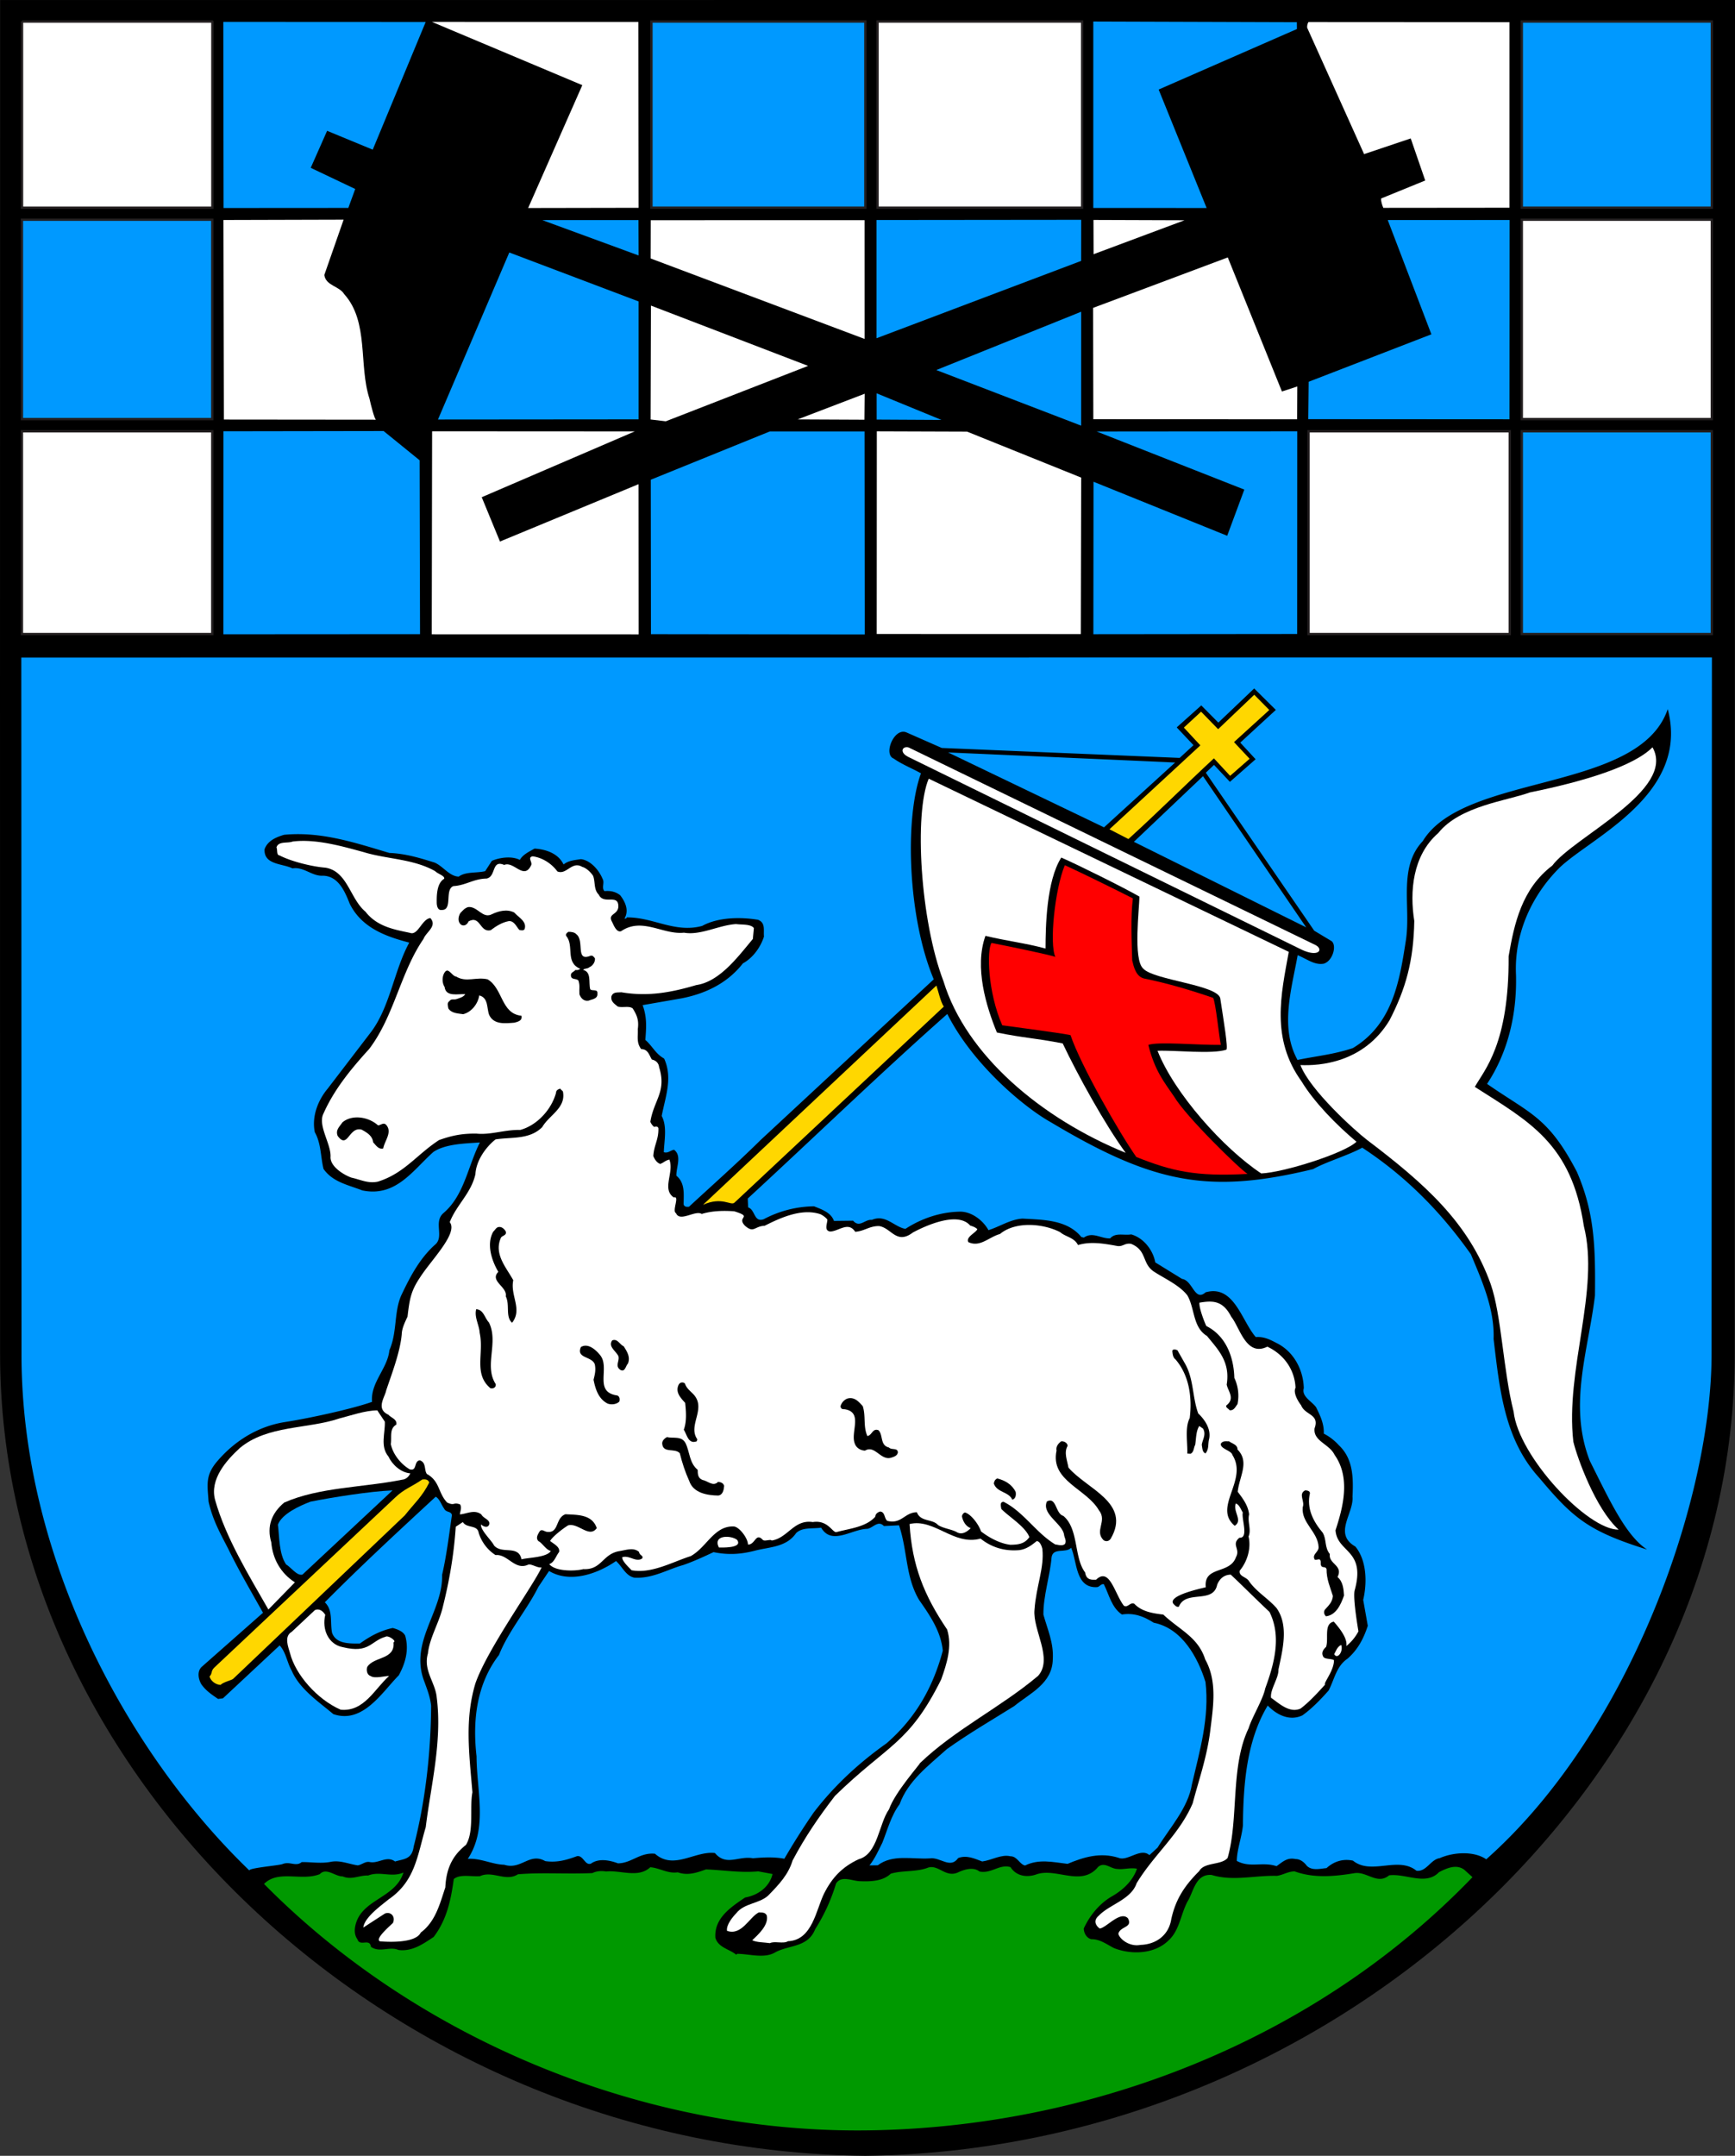 <svg xmlns="http://www.w3.org/2000/svg" xml:space="preserve" width="178.728" height="222.033"><rect width="100%" height="100%" fill="#333333" stroke="none"/><defs><clipPath clipPathUnits="userSpaceOnUse" id="a"><path d="M37.52 305.883v187.346h155.019V305.883"/></clipPath></defs><g clip-path="url(#a)" transform="matrix(1.25 0 0 -1.25 -53.717 610.49)"><path d="m185.956 488.393-.026-111.546c.03-35.19-33.12-65.61-71.644-66.081-38.535.424-71.299 30.886-71.305 66.076l-.007 54.574.01 56.972" style="fill:#000;fill-opacity:1;fill-rule:evenodd;stroke:none"/><path d="m78.055 486.581-4.364-10.521-3.76 1.554-1.35-3.05 3.667-1.744-.569-1.56-10.28-.007-.022 15.336" style="fill:#09f;fill-opacity:1;fill-rule:evenodd;stroke:none"/><path d="m95.58 486.584.022-15.314-9.103-.017 4.463 10.122-12.39 5.212" style="fill:#fff;fill-opacity:1;fill-rule:evenodd;stroke:none"/><path d="m149.847 486.564.007-.564-11.395-4.986 3.954-9.76-9.34.004.001 15.36" style="fill:#09f;fill-opacity:1;fill-rule:evenodd;stroke:none"/><path d="m167.372 486.566-.002-15.29-10.397-.01c-.072.164-.219.563-.174.774l3.628 1.48-1.195 3.467-3.842-1.293-4.69 10.41c-.027.235.087.472.112.472M69.7 465.733c.129-.893 1.234-.903 1.643-1.58 2.05-2.28 1.177-5.844 2.08-8.608.1-.47.422-1.736.54-1.734l-12.538.012-.036 16.442 9.902.027" style="fill:#fff;fill-opacity:1;fill-rule:evenodd;stroke:none"/><path d="m95.59 470.259.013-2.917-7.94 2.914" style="fill:#09f;fill-opacity:1;fill-rule:evenodd;stroke:none"/><path d="m114.222 470.25.002-9.784-17.63 6.63.008 3.152" style="fill:#fff;fill-opacity:1;fill-rule:evenodd;stroke:none"/><path d="m132.07 466.894-16.86-6.37-.001 9.74 16.866.017" style="fill:#09f;fill-opacity:1;fill-rule:evenodd;stroke:none"/><path d="m140.59 470.243-7.493-2.796-.01 2.822" style="fill:#fff;fill-opacity:1;fill-rule:evenodd;stroke:none"/><path d="m167.383 470.265-.011-16.42-16.584.01.033 3.082 10.114 3.91-3.596 9.413M95.602 463.555l.001-9.715-16.536-.014 5.878 13.762" style="fill:#09f;fill-opacity:1;fill-rule:evenodd;stroke:none"/><path d="m144.156 467.182 4.463-11.048 1.265.415-.013-2.706-16.796.007-.018 9.174M109.57 458.245l-11.73-4.566-1.249.15.027 9.385" style="fill:#fff;fill-opacity:1;fill-rule:evenodd;stroke:none"/><path d="m132.073 462.707-.003-9.386-11.935 4.582M120.562 453.792l-5.34.029-.004 2.164" style="fill:#09f;fill-opacity:1;fill-rule:evenodd;stroke:none"/><path d="m114.231 455.949-.021-2.14-5.505.026" style="fill:#fff;fill-opacity:1;fill-rule:evenodd;stroke:none"/><path d="m77.555 450.468.034-14.326-16.207-.01.008 16.726 13.195.02" style="fill:#09f;fill-opacity:1;fill-rule:evenodd;stroke:none"/><path d="m95.285 452.848-12.612-5.423 1.503-3.652 11.422 4.727.01-12.373-17.054.004.03 16.726" style="fill:#fff;fill-opacity:1;fill-rule:evenodd;stroke:none"/><path d="m114.222 452.844.016-16.724-17.619.02-.014 12.726 9.807 3.977" style="fill:#09f;fill-opacity:1;fill-rule:evenodd;stroke:none"/><path d="m122.667 452.83 9.408-3.79-.03-12.891-16.82.006.008 16.7" style="fill:#fff;fill-opacity:1;fill-rule:evenodd;stroke:none"/><path d="m149.882 452.856-.007-16.701-16.796-.017.012 12.561 11.016-4.452 1.412 3.804-12.172 4.79M184.053 434.22l-.028-57.35c.027-11.831-6.654-31.108-18.57-41.674-.996.694-2.688.603-3.834.095-.752-.104-1.092-1.143-1.916-1.035-1.521 1.228-3.713-.399-5.233.83-.825.178-1.575-.067-2.18-.615-.564-.054-1.197-.227-1.625.192-.24.326-.572.558-.924.553-.708.156-1.08-.248-1.569-.584-1.18.386-2.163-.167-3.275.431.012.94.4 1.91.505 2.923.029 3.435.314 7.014 2.044 9.88.714-.743 1.78-1.318 2.855-.811.747.526 1.49 1.289 2.163 2.05.483.923.635 2.006 1.568 2.63.861.763 1.32 1.662 1.66 2.702l-.378 2.135c.335 1.416.29 3.25-.642 4.391-1.848 1.06-.127 2.704-.239 4.114.076 1.577.056 3.13-1.134 4.244a4.35 4.35 0 0 1-1.234.95c.037.8-.301 1.501-.639 2.18-.358.489-1.21.878-1.007 1.562-.042 1.53-.836 3.001-2.185 3.69-.569.3-1.089.576-1.771.52-1.168 1.326-1.794 4.354-4.137 3.69-.908-.811-1.047.974-1.943 1.105l-2.205 1.36c-.176.987-.941 2.012-1.98 2.306-.633-.102-1.296.172-1.737-.327-.752-.033-1.441.57-2.164.067l-.212.045c-1.17 1.444-3.194 1.419-4.842 1.517-1.01-.06-1.873-.659-2.81-.952-.482.865-1.478 1.581-2.442 1.523-1.576-.043-3.121-.58-4.405-1.419-.943.177-1.638 1.227-2.76.744-.59.063-1.004-.695-1.552-.067l-1.576-.019c-.244.703-1.024.952-1.638 1.203a9.069 9.069 0 0 1-4.151-1.063c-.82-.291-.692.792-1.283.973l-.032.73c5.49 5.053 10.814 10.222 16.446 15.208 2.097-4.162 6.327-7.686 8.506-8.906 8.412-5.026 12.987-5.98 21.641-3.876 1.075.602 2.927 1.142 4.048 1.766 3.51-2.309 6.391-5.166 8.952-8.782.92-2.2 1.96-4.516 1.873-6.986.497-4.134.877-8.27 3.762-11.434 2.793-3.33 4.053-4.396 8.893-5.913-1.754 1.131-3.107 4.079-4.723 7.304-1.797 4.613-.134 9.032.422 13.625.044 4.047-.037 6.822-1.488 10.191-2.361 4.535-3.846 4.776-7.405 7.25 1.71 2.584 2.47 5.722 2.384 8.99-.16 3.433 1.33 6.58 3.609 8.842 2.627 2.502 10.746 6.036 8.896 13.047-2.338-6.898-16.778-5.24-20.19-10.88-2.044-2.165-.97-5.35-1.383-8.132-.524-3.393-1.092-6.952-4.384-8.922-1.64-.537-3.003-.648-4.552-.973-1.467 2.664-.494 5.829.013 8.634.85-.366 1.397-.83 2.149-.703.773.244 1.087 1.542.635 1.866l-1.421.853-8.933 13.017.675.643 1.31-1.396 2.118 1.862-1.264 1.371 2.931 2.695-1.785 1.766-2.954-2.812-1.405 1.418-2.024-1.813 1.382-1.465-1.14-1.049-19.605.82-2.908 1.28c-1.017.436-1.93-1.81-1.056-2.153.688-.485 1.516-.804 2.25-1.218-1.366-3.758-1.078-11.916 1.054-16.972l-4.373-4.052-9.908-9.2c-1.953-1.93-3.954-3.695-5.885-5.482-.164-.026-.4-.029-.45.206.014.847.12 1.765-.593 2.345-.031.682.475 1.628-.19 2.138-.282-.027-.491-.312-.845-.199.014.847.304 2.098-.177 2.985.31 1.604.925 3.14.2 4.732-.71.39-.977 1.046-1.547 1.533.08 1.06.142 1.86-.223 2.867l3.192.557c1.947.376 3.773 1.222 5.07 2.884.794.433 1.442 1.288 1.737 2.209-.054.516.15 1.131-.487 1.381-1.415.242-3.297.22-4.605-.503-2.25-.615-4.032.727-6.219.701-.022-.118-.116-.096-.187-.097.392.664.077 1.365-.353 1.925-.356.278-.781.39-1.298.337-.261.303.04.683-.153 1.01-.291.725-1.007 1.54-1.784 1.624-.493-.076-1.033-.106-1.43-.44-.434.912-1.45 1.252-2.392 1.311-.42-.24-.958-.482-1.211-.932-.687.345-1.673.192-2.304-.075l-.554-.854c-.728-.174-1.6-.02-2.183-.45-.777.038-1.256.832-1.966 1.152-1.228.385-2.409.747-3.75.801-2.739.814-5.597 1.79-8.675 1.494-.656-.196-1.358-.487-1.608-1.196-.055-1.294 1.472-1.157 2.301-1.571.939.153 1.607-.663 2.524-.604 1.27-.032 1.804-1.319 2.192-2.302.99-2.011 3.02-2.716 4.909-3.21-1.29-2.369-1.582-5.383-3.25-7.497l-3.472-4.535c-.742-.88-1.338-2.227-1.062-3.588.529-.934.471-2.018.719-3.026.766-1.096 2.039-1.316 3.197-1.772 2.783-.578 4.19 1.697 5.866 3.176 1.003.671 2.673.692 3.825.777-.989-1.942-1.288-4.368-3.01-5.824-.815-.716.046-1.881-.628-2.548-1.257-1.097-2.062-2.59-2.75-4.033-.736-1.42-.386-3.156-1.072-4.717-.146-1.507-1.567-2.654-1.43-4.252-1.71-.609-5.347-1.383-7.177-1.664-2.255-.356-4.191-1.58-5.63-3.29-.95-1.141-.752-1.915-.666-3.255.35-1.595 1.046-2.763 1.648-3.955.869-1.777 1.926-3.576 2.84-5.212l-5.027-4.436c-.42-.358-.317-1.015-.053-1.459.36-.513.834-.837 1.379-1.207l.4.052 4.674 4.362c.525-.582.606-1.404.99-2.082.654-1.52 2.22-2.56 3.43-3.58 2.435-.84 4.025 1.813 5.396 3.195.53.97.869 2.08.525 3.276-.192.35-.618.51-1.02.623-1.055-.225-1.873-.682-2.712-1.28-.895-.012-1.976-.024-2.293.89-.176.914.095 1.835-.595 2.508 2.974 3.001 6.044 5.838 9.138 8.698.332-.184.455-.653.694-.98.17-.35.567-.181.642-.533-.217-1.507-.453-3.416-.81-4.926.084-3.057-2.756-5.538-1.445-8.839.22-.609.462-1.217.541-1.945-.022-3.929-.491-7.957-1.434-11.591-.151-1.084-.811-1.022-1.537-1.242-.689.509-1.34-.181-2.07-.049-.378.09-.657-.22-1.008-.27-.731.108-1.417.428-2.168.301-.845-.174-1.647-.02-2.446-.03-.49-.405-.966.084-1.574-.16-.28-.12-2.749-.315-2.746-.527-10.07 9.71-18.804 25.834-18.773 42.56l-.019 57.372" style="fill:#09f;fill-opacity:1;fill-rule:evenodd;stroke:none"/><path d="m147.576 429.893-2.908-2.646 1.287-1.373-1.607-1.407-1.335 1.442c-2.441-2.265-4.603-4.431-7.046-6.649l-1.562.804 7.49 6.914-1.36 1.465 1.42 1.311 1.406-1.442 2.976 2.836" style="fill:gold;fill-opacity:1;fill-rule:evenodd;stroke:none"/><path d="M170.902 417.076c-2.518-1.914-3.14-4.79-3.602-7.477.041-7.245-2.003-9.364-2.786-10.76 4.481-2.864 7.96-4.656 8.985-11.465 1.335-5.276-1.549-11.85-.865-17.77.322-1.337 1.832-5.53 3.734-7.246-2.563-.032-8.259 6.038-8.657 9.726-.865 3.4-.99 7.939-1.892 10.516-1.803 5.035-5.394 8.237-10.19 11.871-.997.765-4.707 4.107-5.486 6.167 1.578-.074 5.22.181 7.342 3.69 1.332 2.58 1.987 4.893 2.04 8.187-.382 2.394-.16 5.384 1.983 7.246 1.783 2.232 5.683 2.655 7.533 3.337 4.552.926 8.583 2.175 10.116 3.723 1.996-3.528-6.52-7.395-8.255-9.745M151.404 410.517c.663-.368.224-1.03-1.172-.367l-32.42 15.883c-.757.39-.458.911.037.776" style="fill:#fff;fill-opacity:1;fill-rule:evenodd;stroke:none"/><path d="m139.818 425.565-5.862-5.342-12.849 6.171" style="fill:#09f;fill-opacity:1;fill-rule:evenodd;stroke:none"/><path d="M149.183 409.965c-.64-3.513-1.489-7.145 1.047-10.666 1.033-1.706 2.867-3.588 4.531-4.979-.976-.953-6.038-2.543-7.849-2.612-3.107 2.055-7.16 6.592-8.544 10.104 1.386.064 4.496-.298 5.668.092.163.097-.217 2.374-.499 4.229-.201 1.103-5.475 1.509-6.334 2.439-.88.719-.32 5.054-.331 5.948-1.232.714-5.16 2.665-6.438 3.214-1.223-1.92-1.294-5.685-1.296-7.496-1.652.45-3.183.62-4.953 1.045-.932-2.599.071-5.832.944-7.963 2.288-.466 3.016-.434 5.422-.898 1.207-2.549 3.469-6.662 5.19-9.016-6.95 2.832-13.153 8.049-15.015 14.142-1.919 5.01-2.427 13.825-1.215 16.686" style="fill:#fff;fill-opacity:1;fill-rule:evenodd;stroke:none"/><path d="m150.617 411.982-14.2 7.049 5.697 5.409" style="fill:#09f;fill-opacity:1;fill-rule:evenodd;stroke:none"/><path d="M73.01 418.162c1.889-.565 4.052-.539 5.829-1.551.19-.21.828-.39.737-.627-.607-.36-.618-1.371-.611-1.96.003-.258.078-.657.407-.607.941-.035.215 1.673.964 1.965 1.034.06 1.663.608 2.745.622.797.174.38 1.58 1.444 1.122.796.34 1.616-1.273 2.211-.043.162.261-.336.654.133.754.8-.108 1.56-.592 2.038-1.245.756-.32 1.19.885 2.041.378.332-.09.688-.415.904-.742.194-.515.037-1.129.465-1.547.412-.888 1.669.138 1.613-1.039-.086-.66-.91-.528-.503-1.23.17-.373.387-.864.739-.742 1.726 1.173 3.438-.312 5.176-.126 1.368-.242 2.863.623 4.296.711.424-.065 1.223.016 1.463-.334l-.084-.895c-1.182-1.403-2.709-3.514-4.657-3.797-2.086-.614-3.988-.967-6.18-.593-.352-.028-.683.038-.82-.34-.064-.423.243-.608.529-.84.401-.113.916.082 1.225-.15.335-.537.529-.958.42-1.712.031-.611-.128-1.084.279-1.643.565.006.665-.51.881-.86.33-.066.568-.298.596-.627.636-2.015-.438-2.711-.721-4.502a1.08 1.08 0 0 1 .31-.42c.117.026.329.075.355-.136.012-.942-.36-1.346-.42-2.264.098-.257.29-.56.573-.651.351.145.374.262.749.361.413-1.077-.653-2.43.367-3.124.515.171-.175-1.13.18-1.291.316-.772 1.597.278 2.119-.068.866.269 1.83.28 2.678.22 1.606-.498.147-.421.885-1.188.738-.65.776-.038 1.623-.005 1.286.65 3.064 1.472 4.6.95.188-.091.426-.253.569-.44.004-.33-.295-.897.224-.984.706.008 1.494.865 2.07-.023.776.057 1.17.485 1.97.472 1.014-.153 1.43-1.559 2.782-.531 1.263.674 3.743 1.715 4.722.575.212-.068.424-.136.59-.299-.09-.283-.98-.647-.739-1.067.97-.458 1.69.42 2.604.667 1.257 1.05 3.517.89 4.96.154.452-.394 1.159-.432 1.472-1.063 1.055.318 2.14.12 3.247-.079.472-.064.609.267 1.127.179 1.347-.549.867-1.637 1.91-2.306.854-.554 2.083-1.104 2.729-1.942.625-1.075.433-2.63 1.617-3.344.907-1.119 1.931-2.118 1.624-4.003.101-.54.72-1.144-.026-1.717-.067-.19.144-.233.264-.397.354-.043.468.264.652.502a3.43 3.43 0 0 1-.26 2.16c-.045 1.74-.702 3.474-2.312 4.278-.192.42-.605 1.497-.564 1.921 1.057.177 1.927.212 2.625-1.167.693-.839 1.217-3.326 2.971-2.457 1.372-.643 2.258-1.902 2.323-3.383-.207-.403.177-1.08.465-1.453.315-.819 1.538-.71 1.105-1.892-.128-1.06 1.215-1.279 1.65-2.19 1.34-1.89.688-4.344.075-6.21.141-1.88 2.536-1.568 1.567-4.99-.132-.755.322-3.314.323-3.337a3.877 3.877 0 0 0-.997-1.212c.11.66-.607 1.522-1.036 2.01-.844-.174-.406-1.393-.633-2.078-.256-.238-.417-.498-.225-.825.143-.21.683-.133.873-.272.011-.87-.893-1.893-.728-2.009-.626-.69-1.323-1.45-2.022-1.977-.913-.41-1.77.426-2.434.888-.102.657.64 1.631.607 2.312.311 1.51.897 3.611-.156 5.08-.692.791-1.663 1.344-2.262 2.207-.216.373-.874.389-.764.884.65.784.942 1.894.72 2.808.251.544-.11 1.246.047 1.812-.08.752-.534 1.334-.94 1.87.126 1.249 1.005 2.46-.018 3.482.018.4-.454.488-.69.674-.26-.004-.52.064-.681-.197-.065-.424.877-.554.953-.93 1.318-2.076-1.642-4.3.188-5.83.7.432-.179 1.197.095 1.836.307-.115.406-.49.574-.746-.135-.473.52-2.135-.28-2.074-.7-.573.105-.916-.286-1.603-.5-1.44-2.673-.691-2.487-2.477-.117-.048-3.285-.675-2.642-1.397.144-.14.239-.255.427-.206.547 1.419 2.82.2 3.153 1.803.137.355.46.829 1.12.837 1.07-.998 2.023-1.975 3.189-3.066 1.036-2.058.36-4.37-.347-6.308-.177-.897-1.1-2.39-1.371-3.287-1.514-3.147-.803-7.467-1.728-10.677-.51-.618-1.925-.33-2.34-1.087-1.324-1.31-1.968-2.447-2.303-3.956-.219-1.368-1.292-2.087-2.538-2.125-.892-.176-1.723.473-1.823.919.157.637 1.218.485.784 1.28-.642.627-1.754-.775-2.317-.852-.238.162-.62.604-.084 1.057.882.928 2.665 1.327 3.12 2.673 1.429 2.37 3.526 4.018 4.624 6.596.494 1.888 1.153 3.731 1.433 5.875.235 1.955.632 4.124-.402 5.97-.588 1.85-2.1 2.42-3.456 3.698-.919.106-1.791.26-2.387.888-.354.16-.536-.36-.868-.152-.765 1.002-1.169 3.208-2.285 2.136-.352-.004-.799-.056-.901.6-.932 1.213-.514 3.594-1.798 4.66-.66.18-.56 1.616-1.355 1.183-.457-1.064 1.34-1.842 1.422-2.782.05-.234.218-.49.056-.728-.257-.192-.588-.031-.776-.034-1.611.969-2.62 2.698-4.277 3.524-.33-.028-.207-.38-.18-.59.57-.605 1.993-1.458 2.31-2.324-.394-.57-.934-.624-1.57-.631-.871.107-1.747.59-2.412 1.1-.171.539-.793 1.4-1.312 1.56-.142-.026-.257-.192-.256-.333.076-.376.293-.796.718-.956-.279-.286-.699-.573-1.125-.343-.426.253-1.062.293-1.56.593-.476.535-1.438.24-1.753 1.06-1.012-.012-1.259-1.003-2.438-.711-.262.208-.173.75-.597.768-.21-.072-.375-.192-.395-.428-.766-.856-2.105-.967-3.184-1.262-.328-.098-.694 1.026-1.963.823-1.555.24-2.053-1.319-3.392-1.523-.072.14-.586-.102-.73.061-.595.628-.606-.407-1.218-.391-.006.54-.747 1.496-1.194 1.491-1.6.051-2.214-1.72-3.522-2.443-1.476-.464-3.228-1.474-4.879-1.164-.19.209-.81.766-.766 1.072.586.196 1.135-.457 1.648-.097.114.26-.214.21-.266.538-.475.394-1.036.152-1.693.05-1.338-.276-1.394-1.547-2.9-1.471-.633-.172-2.302-.216-2.804.413.422.146.534.641.811.998.09.424-.43.653-.74.908.184.355 1.116 1.072 1.49 1.289.844.221 1.73-1.085 2.355-.23-.39 1.147-1.59 1.086-2.578 1.144-.844-.292-.522-1.559-1.488-1.453-.235-.003-.474.3-.659.016-.137-.238-.323-.522-.084-.778.33-.16.62-.722 1.021-.81-.323-.545-1.875-.54-2.415-.69-.25 1.221-1.627.382-2.271 1.15-.146.351-1.17 1.302-1.057 1.727.143-.163.592-.369.682.056.02.353-.499.441-.668.768-.57.44-1.223.032-1.764.002.02.259.18.567.013.823-.59.205-.422-.146-1.06.152-.762.79-.587 1.757-1.676 2.356-.24.35-.035.94-.578 1.122-.517-.054-.2-.92-.837-.74-.711.415-1.38 1.23-1.555 2.075.087.613-.133 1.269.451 1.605.088.448-.43.56-.645.816-1.065.48-.3 1.43-.19 1.997.432 1.298 1.162 3.166 1.285 4.65.017.493.27.99.476 1.44.171 1.413.258 2.074 1.02 3.211.9 1.423 3.178 3.661 2.46 4.57.548 1.418 1.76 2.374 2.116 3.954.057 1.107.844 2.222 1.66 2.867 1.337.205 2.8-.036 3.845 1.011.576.996 1.98 1.577 1.704 2.938-.047.07-.142.116-.214.233-.188-.05-.35-.146-.349-.334-.382-1.416-1.59-2.7-2.95-3.07-1.294.03-2.44-.43-3.619-.303-1.176.009-1.974-.142-3.074-.532-1.845-1.198-2.86-2.74-5.04-3.425-.821-.175-1.437.17-2.168.326-.543.182-1.728.85-1.738 1.672.081 1.036-.994 2.505-.63 3.498.869 2.01 2.236 3.697 3.815 5.433 2.06 2.707 2.58 6.313 4.476 9.064.205.567 1.163 1.05.567 1.724-.704-.079-1.017-1.47-1.678-1.22-1.227.267-2.689.485-3.668 1.743-1.283 1.067-1.476 3.346-3.314 3.63-1.06.08-2.806.506-3.776 1.012-.26.02-.147.445-.243.656.158.542.914.317 1.335.486 1.926.236 4.097-.397 5.915-.892" style="fill:#fff;fill-opacity:1;fill-rule:evenodd;stroke:none"/><path d="M136.333 414.371c-.193-1.6-.1-3.435-.055-5.104.123-.516.298-1.314.958-1.494 1.887-.377 3.87-.964 5.713-1.6.216-.398.486-3.194.635-3.874-1.905-.024-5.179.29-5.975-.002.52-2.112 1.308-3.067 2.122-4.256.985-1.658 5.39-5.956 6.053-6.372-4.255-.24-6.26.23-9.168 1.395-1.412 2.005-4.609 7.612-5.414 10.025.07.07-4.856.716-5.632.825-1.21 2.76-1.277 6.218-.883 6.787 1.461-.288 5.117-1.043 5.26-1.16-.507 1.076-.045 5.575.778 7.562 1.371-.619 4.259-2.043 5.608-2.732" style="fill:red;fill-opacity:1;fill-rule:evenodd;stroke:none"/><path d="M83.516 413.068c.562.266 1.241.44 1.833.14.405-.441 1.044-.74.864-1.354-.069-.165-.328-.12-.447-.076-.237.256-.408.748-.855.72-.563-.101-1.054-.414-1.497-.748-.914-.223-.838 1.26-1.82.73-.114-.26-.347-.427-.608-.29-.332.255-.244.68-.082.964.233.238.348.404.653.502.775.08 1.188-.996 1.96-.588M90.476 411.412c.688-.532-.114-2.282 1.15-1.773.21.073.308-.138.379-.207.028-.353-.227-.638-.462-.735-.162-.143-.398-.076-.515-.218.709-.18.437-1.03.585-1.592.144-.187.634.055.593-.346.052-.47-.466-.476-.723-.597-.399-.075-.661.227-.759.532-.03.47.062.706-.084 1.128-.191.209-.612.016-.618.44-.002.234.233.26.372.427.165-.022.282.004.399.099-1.277.526-.47 1.9-1.162 2.714-.073.164.09.26.183.332.26.003.519-.04.662-.204M83.158 407.7c1.28-.76 1.093-2.832 2.79-3 .098-.422-.324-.498-.582-.572-.752-.055-1.691-.185-2.077.634-.22.562-.041 1.41-.82 1.613-.11-.707-.642-1.373-1.322-1.546-.424.066-.965.06-1.229.48-.026.187-.123.47.086.589.162.237.376.099.587.172.281.098.585.172.724.408-.589.04-1.597-.254-1.701.592-.215.326-.222.844-.015 1.175.323.522.592-.275.969-.317.83-.507 1.647-.004 2.59-.228" style="fill:#000;fill-opacity:1;fill-rule:evenodd;stroke:none"/><path d="m120.752 405.454-17.257-16.159c-.303-.262-1.018.529-2.585-.172l19.233 18.065c.121-.328.345-1.36.609-1.734" style="fill:gold;fill-opacity:1;fill-rule:evenodd;stroke:none"/><path d="M74.131 395.665c.235.026.444.263.658.055.549-.605-.125-1.32-.235-1.956-.375-.098-.59.252-.829.508-.054.54-.527.816-.954 1.046-1.062.27-1.132-1.66-1.97-.517-.193.491.156.754.387 1.11.815.692 2.183.45 2.943-.246M84.66 386.901c.073-.328-.35-.31-.418-.522-.572-1.324.453-2.418 1.03-3.469-.266-1.274.782-2.39-.098-3.506-.57.51-.16 1.456-.521 2.181.156.778-1.356 1.254-.612 2.015-.553.935-.993 2.294-.417 3.312.186.167.254.404.536.383.188.003.426-.206.5-.393M83.268 379.427c.82-1.66-.427-3.557.556-5.073.051-.305-.254-.403-.443-.335-1.402 1.183-.506 2.887-.878 4.552-.032.635-.464 1.312-.283 1.95.612-.04.69-.721 1.048-1.094M94.371 377.47c.265-.42.576-.887.348-1.432-.187-.19-.227-.708-.606-.524-.498.323-.056.729-.178 1.15-.242.445-.857.79-.51 1.288.445.17.615-.346.946-.483M92.428 376.74c.86-1.048-.574-3.042 1.405-3.323.212-.068.24-.35.17-.516-.255-.237-.679-.266-.962-.152-.757.39-1.003 1.21-1.153 1.961.113.45.202.803.103 1.272-.244.68-1.56.475-1.147 1.42.583.36 1.226-.22 1.584-.662M140.659 375.988c.698-1.262.574-2.722 1.061-4.056.547-.511 1.075-1.304.897-2.106-.113-.425.009-.8-.292-1.18-.26.067-.265.42-.314.702.065.447.389.851.1 1.342l-.308.208c-.276-.451-.246-1.015-.334-1.557-.138-.237-.086-.589-.39-.734l-.26.02c.036.895-.214 2.138.2 2.92.214 1.696-.043 3.528-1.165 4.83-.213.163-.24.422-.267.68-.002.188.258.168.423.076M100.136 373.494c1.073-1.187-.51-2.547.304-3.69l-.045-.164c-.703-.268-.807.554-1.07.95.25.686.193 1.462.114 2.213-.382.42-.834.884-.536 1.5.092.165.302.261.516.1.123-.4.431-.606.717-.909M114.073 372.535c.27-.82.02-1.67.383-2.465.4.075.415.664.912.481.404-.395.109-1.244.864-1.424.214-.233.73.008.734-.415-.044-.235-.254-.332-.49-.405-.912-.34-1.376 1.065-2.217.561-.376.02-.708.226-.83.555-.41.935.72 2.619-.858 2.859-.188-.003-.283.02-.332.23a.954.954 0 0 0 .556.643c.586.17.944-.248 1.278-.62" style="fill:#000;fill-opacity:1;fill-rule:evenodd;stroke:none"/><path d="M74.688 371.254c.035-.964-.399-2.028.294-2.866.314-.678 1.027-1.328 1.804-1.39-.114-.26-.346-.498-.675-.525-3.215-.65-6.791-.6-9.715-1.882-1.026-.86-1.46-1.947-1.066-3.284.11-1.339.76-2.53 1.946-3.293l-2.185-2.237c-1.61 2.827-3.506 5.885-4.39 9.026-.469 1.712.947 3.281 2.04 4.283 2.259 1.886 5.58 1.55 8.18 2.428.962.247 2.133.662 3.144.673" style="fill:#fff;fill-opacity:1;fill-rule:evenodd;stroke:none"/><path d="M99.48 369.463c.338-.701.302-1.619.99-2.175.005-.353.008-.682.41-.842.425-.065.854-.578 1.272-.15.213-.02.425-.088.498-.322-.02-.283-.084-.754-.483-.806-.871.013-2.05.187-2.39 1.194-.34.748-.584 1.498-.782 2.296-.405.441-1.34-.017-1.443.735-.05.258.158.472.392.593.472-.135 1.221.132 1.535-.523M130.956 369.26c-.323-.546-.032-1.2.069-1.787 1.503-1.77 5.21-2.9 3.482-5.862-.162-.237-.397-.24-.586-.125-.787.79.333 1.58-.384 2.466-1.033 1.799-4.028 2.42-3.494 4.92-.075.33.157.59.367.758.211.05.542-.112.546-.37" style="fill:#000;fill-opacity:1;fill-rule:evenodd;stroke:none"/><path d="M78.348 366.242c-.574-1.16-1.225-1.71-2.013-2.706l-14.138-13.463c-.116-.12-.82-.27-1.052-.507-.4.018-.804.32-.903.694.256.263.09.448.392.734l14.883 13.99c.768.739 1.354.886 2.264 1.51.258.026.47.005.567-.252" style="fill:gold;fill-opacity:1;fill-rule:evenodd;stroke:none"/><path d="M126.674 365.467c.05-.235.007-.564-.275-.638-.314.678-1.253.572-1.522 1.322.022.188.09.33.278.427.637-.157 1.23-.502 1.519-1.11" style="fill:#000;fill-opacity:1;fill-rule:evenodd;stroke:none"/><path d="m75.322 365.593-7.42-6.935c-.444-.147-.995.646-1.35.83-.6.886-.545 2.275-.676 3.284.342.899 1.793 1.551 2.682 1.891 1.76.351 4.93.86 6.764.93" style="fill:#09f;fill-opacity:1;fill-rule:evenodd;stroke:none"/><path d="M150.927 365.364c-.29-1.25.264-2.326 1.051-3.257.336-.561.133-1.198.586-1.757-.13-.826 1.14-.927.636-1.897.45-.372.505-1.007.535-1.523-.25-.71-.639-1.608-1.484-1.712-.167.139-.217.397-.078.563.325.358.604.62.645 1.114-.22.703-.535 1.405-.521 2.205-.05.211-.284.137-.378.207-.214.162.017.47-.22.609-.141-.002-.258-.074-.376-.029-.264.445.346.617.317 1.04-.062 1.269-1.436 1.981-1.31 3.276.206.497-.39 1.078.195 1.391.164.002.4-.042.402-.23" style="fill:#000;fill-opacity:1;fill-rule:evenodd;stroke:none"/><path d="M82.42 362.105a3.372 3.372 0 0 1 1.388-1.842c1.01.106 1.592-1.298 2.692-.79.257.096.78-.297 1.108-.222-.688-1.514-4.481-6.736-5.459-9.57-.881-2.951-.518-5.699-.243-8.966-.244-1.249.157-3.22-.535-4.334-1.118-.884-1.623-1.949-1.698-3.502-.432-1.276-.79-2.809-2.025-3.718-.413-.876-2.6-.785-3.355-.723-.496.182.971 1.4 1.064 1.519.228.52-.177.962-.668.767l-1.774-1.15c.084.847 1.554 1.877 2.066 2.307 2.215 1.508 2.378 3.604 3.079 5.965.405 3.369 1.372 7.05.904 10.69-.109 1.222-1.133 2.245-.726 3.614.126 1.248.887 2.481 1.201 3.731.561 2.218.935 4.363 1.095 6.718l.583.383c.336-.537 1.178-.197 1.304-.877" style="fill:#fff;fill-opacity:1;fill-rule:evenodd;stroke:none"/><path d="M117.063 362.716c.708-2.109.522-4.228 1.65-6.144.911-1.305 1.797-2.589 1.957-4.186-.787-2.95-2.19-5.508-4.635-7.632-2.262-1.603-4.286-3.462-6-5.695a57.944 57.944 0 0 1-2.422-3.816c-.826.154-1.672.12-2.589.039-1.178.22-2.202-.686-3.133.432-1.65.192-3.393-1.43-4.939-.06-1.248.126-1.92-.776-3.048-.79-.734.273-1.605.427-2.235-.027-.492-.17-.62.698-1.136.62-.797-.291-1.64-.56-2.63-.408-1.303.737-1.967-.753-3.383-.3-.942.012-1.983.565-2.994.482 1.663 2.536.732 5.583.72 8.453-.343 3.006.021 5.975 1.85 8.35.776 1.962 2.307 3.721 3.249 5.614l.877 1.304c1.778-1.06 4.073-.185 5.518.82.524-.464.791-1.213 1.5-1.369 1.506-.099 2.766.692 4.032 1.037.844.292 1.686.68 2.504 1.065 1.204-.243 2.214-.184 3.386.113 1.173.32 2.608.267 3.417 1.453.512.5 1.313.345 2.065.449.888-1.495 2.518-.111 3.811-.095.47.076.885.74 1.362.228" style="fill:#09f;fill-opacity:1;fill-rule:evenodd;stroke:none"/><path d="M123.78 361.621c.926-.741 2.013-1.057 3.21-.948.565.077.984.388 1.426.746.26-.02.406-.419.456-.63.183-1.55-.504-3.064-.645-5.018-.168-1.672 1.555-4.027.302-5.454-3.05-2.577-6.838-4.411-9.745-7.199.025-.07-2.064-2.4-2.541-3.794-.856-1.21-.919-3.704-2.514-4.124-1.333-.628-2.169-1.485-2.836-2.81-.665-1.326-.964-3.87-2.986-3.942-.35-.24-1.13.034-1.48-.159-.423.066-1.129.057-1.461.241.512.477 1.372 1.264 1.199 2.038-.145.304-.474.23-.662.25-.772-.385-1.412-1.946-2.616-1.514-.077.493.48 1.159.759 1.445.671.855 1.895.776 2.64 1.467.906.929 1.649 1.713 2.01 2.894 1.035 1.941 2.099 3.507 3.487 5.312 4.37 4.264 6.088 4.238 8.752 9.587.455 1.275.93 2.74.49 4.122-1.892 2.8-2.887 5.258-3.093 8.69 2.017.494 3.645-1.814 5.848-1.2M103.717 361.517c.526-.723-1.38-.628-1.499-.63-.529 1.053 1 1.024 1.499.63" style="fill:#fff;fill-opacity:1;fill-rule:evenodd;stroke:none"/><path d="M133.403 357.622c.21.05.303.286.538.242.434-.865.635-1.92 1.489-2.498.986.153 1.79-.144 2.619-.675 2.335-.465 3.634-2.848 4.27-4.887.342-2.913-.472-5.652-1.12-8.435-.305-1.933-1.861-3.622-2.83-5.21l-.674-.62c-.713.65-1.805-.539-2.538-.22-1.51.477-2.87.06-4.205-.497-1.248.15-2.38.418-3.502-.137-.449.088-.645.769-1.21.762-.754.179-1.525-.324-2.323-.429-.615.228-1.277.55-1.98.282-.647-.925-1.483.1-2.328-.028-1.504-.089-3.063.362-4.298-.57l-.682-.009c.464.594.715 1.185 1.06 1.872.433 1.087.725 2.243 1.42 3.17.704 1.936 2.36 3.157 3.896 4.54 1.842 1.316 3.64 2.35 5.555 3.549 1.28 1.05 3.153 1.85 3.175 3.873.078 1.341-.43 2.418-.774 3.66-.018 1.529.549 3.205.672 4.713.107.848 1.195.32 1.613.796.507-1.123.324-3.36 2.157-3.244" style="fill:#09f;fill-opacity:1;fill-rule:evenodd;stroke:none"/><path d="M69.778 355.34c-.291-1.203.265-2.443 1.444-2.664 2.194-.538 2.275.498 3.54.867.235.12.947-.389.642-.464.136-1.456-1.585-1.147-2.163-2.025-.091-.236-.039-.66.268-.75.332-.254 1.223.015 1.53-.004-1.188-1.05-2.058-2.966-3.99-2.778-1.94.847-3.728 2.896-4.173 4.654-.123.47-.535 1.382.143 1.766l1.907 1.788c.421.17.708-.156.852-.39M153.503 352.857c.194-.539-.315-1.227-.579-.76.115.19.25.639.579.76" style="fill:#fff;fill-opacity:1;fill-rule:evenodd;stroke:none"/><path d="M73.31 333.86c.983.388 1.93-.189 2.913.247-.656-2.149-3.501-2.183-3.969-4.4-.066-.306-.084-.754.179-1.104.196-.633 1.01.13 1.113-.62.735-.51 1.528.065 2.262-.256 1.154-.15 2.063.52 2.903 1.07 1.088 1.425 1.421 3.052 1.659 4.772.513.43 1.433.182 2.162.239 1.028.482 2.123-.492 3.126.155 2.02.166 3.999.002 6.138.099.328.169.75.198 1.128.131 1.174.132 2.641-.579 3.641.35.778-.06 1.442-.546 2.264-.418.827-.297 1.577-.028 2.325.239 1.437-.053 2.827-.294 4.308-.16l1.178-.22c-.246-1.062-1.202-1.755-2.258-1.933-1.167-.79-2.567-1.701-2.453-3.323.245-.82 1.164-.927 1.711-1.39l.093.072c1.035-.011 2.24-.42 3.15.132 1.122.602 2.677.385 3.27 1.898a15.033 15.033 0 0 1 1.719 3.761c.461.712 1.362.182 2.021.19.917-.036 1.858.023 2.486.618.96.294 2.115.12 3.098.509.844.245 1.422-.83 2.404-.419.515.243 1.288.51 1.81.093.991-.199 1.64.632 2.56.361.456-.724 1.305-.878 2.101-.61 1.64.608 3.73-1.06 5.12.628.536.453 1.037-.175 1.602-.17.448-.064 1.057.131 1.6.02-.364-1.062-1.249-1.825-2.16-2.331-.98-.6-1.745-1.55-2.226-2.591.005-.4.245-.797.622-.887.729.01 1.275-.431 1.868-.73 1.441-.57 3.37-.5 4.508.644.884.81.986 2.105 1.538 3.17.507.783.653 2.313 1.995 2.213 1.771-.543 3.529-.028 5.388-.076.517.077.913.364 1.454.37 1.56-.568 3.228-.43 4.918-.151 1.033.177 1.894-.989 2.872-.177 1.362.182 3.022-.88 4.113.262.609.313 1.427.7 2.092.191l.666-.604c-12.868-13.377-31.41-20.66-49.99-20.864-18.158-.198-36.786 7.338-49.6 20.307 1.186 1.19 3.103.203 4.601.81.534.57 1.25-.198 1.884-.19.733-.32 1.387.11 2.092.073" style="fill:#090;fill-opacity:1;fill-rule:evenodd;stroke:none"/><path d="M44.788 486.618h15.687c.043 0 0 0 0 0v-15.339H44.788" style="fill:#fff;fill-opacity:1;fill-rule:evenodd;stroke:none"/><path d="M44.788 486.618h15.687c.043 0 0 0 0 0v-15.339H44.788v15.339z" style="fill:none;stroke:#231f20;stroke-width:.194;stroke-linecap:butt;stroke-linejoin:miter;stroke-miterlimit:22.926;stroke-dasharray:none;stroke-opacity:1"/><path d="M44.78 453.86h15.687v16.43H44.78v-16.43z" style="fill:#09f;fill-opacity:1;fill-rule:nonzero;stroke:none"/><path d="M44.78 453.86h15.687v16.43H44.78v-16.43z" style="fill:none;stroke:#231f20;stroke-width:.194;stroke-linecap:butt;stroke-linejoin:miter;stroke-miterlimit:22.926;stroke-dasharray:none;stroke-opacity:1"/><path d="M44.78 436.15h15.687v16.708H44.78V436.15z" style="fill:#fff;fill-opacity:1;fill-rule:nonzero;stroke:none"/><path d="M44.78 436.15h15.687v16.708H44.78V436.15z" style="fill:none;stroke:#231f20;stroke-width:.194;stroke-linecap:butt;stroke-linejoin:miter;stroke-miterlimit:22.926;stroke-dasharray:none;stroke-opacity:1"/><path d="M96.659 471.28h17.63v15.338H96.66V471.28z" style="fill:#09f;fill-opacity:1;fill-rule:nonzero;stroke:none"/><path d="M96.659 471.28h17.63v15.338H96.66V471.28z" style="fill:none;stroke:#231f20;stroke-width:.194;stroke-linecap:butt;stroke-linejoin:miter;stroke-miterlimit:22.926;stroke-dasharray:none;stroke-opacity:1"/><path d="M115.293 471.28h16.862v15.338h-16.863V471.28z" style="fill:#fff;fill-opacity:1;fill-rule:nonzero;stroke:none"/><path d="M115.293 471.28h16.862v15.338h-16.863V471.28z" style="fill:none;stroke:#231f20;stroke-width:.194;stroke-linecap:butt;stroke-linejoin:miter;stroke-miterlimit:22.926;stroke-dasharray:none;stroke-opacity:1"/><path d="M168.386 471.28h15.66v15.338h-15.66V471.28z" style="fill:#09f;fill-opacity:1;fill-rule:nonzero;stroke:none"/><path d="M168.386 471.28h15.66v15.338h-15.66V471.28z" style="fill:none;stroke:#231f20;stroke-width:.194;stroke-linecap:butt;stroke-linejoin:miter;stroke-miterlimit:22.926;stroke-dasharray:none;stroke-opacity:1"/><path d="M168.386 453.86h15.66v16.43h-15.66v-16.43z" style="fill:#fff;fill-opacity:1;fill-rule:nonzero;stroke:none"/><path d="M168.386 453.86h15.66v16.43h-15.66v-16.43z" style="fill:none;stroke:#231f20;stroke-width:.194;stroke-linecap:butt;stroke-linejoin:miter;stroke-miterlimit:22.926;stroke-dasharray:none;stroke-opacity:1"/><path d="M168.386 436.15h15.66v16.708h-15.66V436.15z" style="fill:#09f;fill-opacity:1;fill-rule:nonzero;stroke:none"/><path d="M168.386 436.15h15.66v16.708h-15.66V436.15z" style="fill:none;stroke:#231f20;stroke-width:.194;stroke-linecap:butt;stroke-linejoin:miter;stroke-miterlimit:22.926;stroke-dasharray:none;stroke-opacity:1"/><path d="M150.812 436.15h16.582v16.708h-16.582V436.15z" style="fill:#fff;fill-opacity:1;fill-rule:nonzero;stroke:none"/><path d="M150.812 436.15h16.582v16.708h-16.582V436.15z" style="fill:none;stroke:#231f20;stroke-width:.194;stroke-linecap:butt;stroke-linejoin:miter;stroke-miterlimit:22.926;stroke-dasharray:none;stroke-opacity:1"/></g></svg>